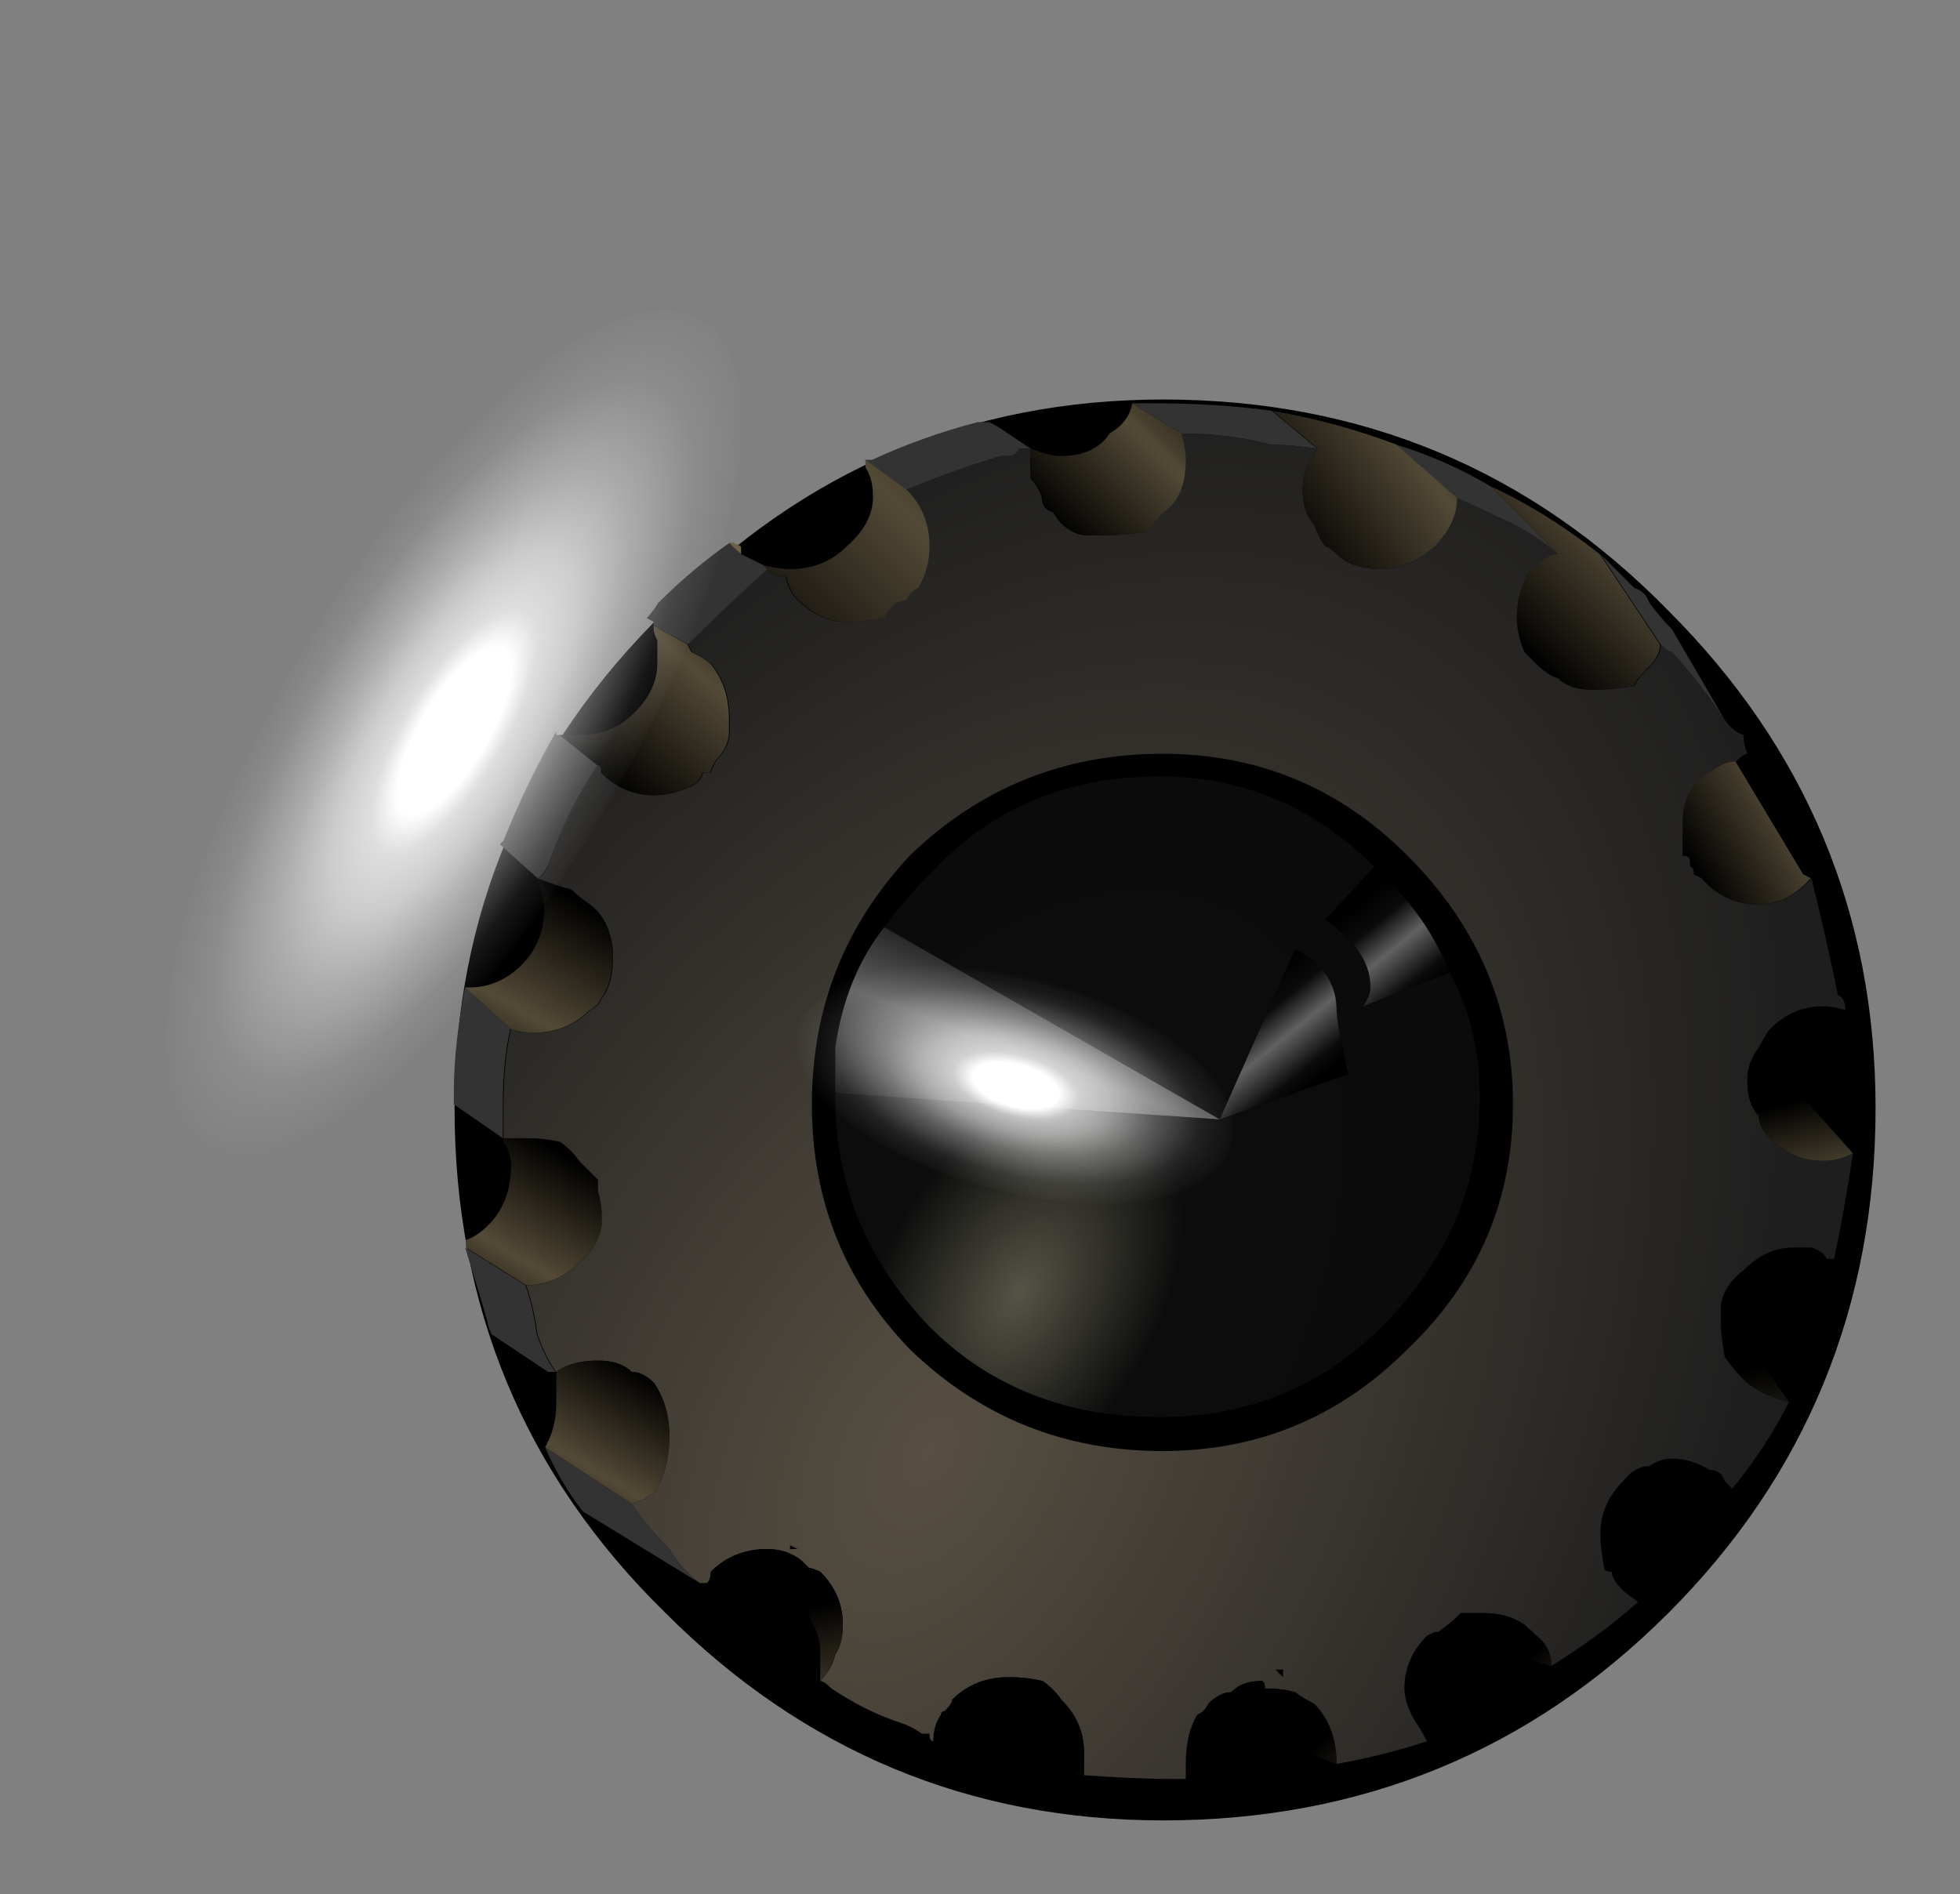 <?xml version="1.0" encoding="utf-8"?>
<!-- Generator: Adobe Illustrator 16.0.0, SVG Export Plug-In . SVG Version: 6.00 Build 0)  -->
<!DOCTYPE svg PUBLIC "-//W3C//DTD SVG 1.1//EN" "http://www.w3.org/Graphics/SVG/1.1/DTD/svg11.dtd">
<svg version="1.1" id="Layer_1" xmlns="http://www.w3.org/2000/svg" xmlns:xlink="http://www.w3.org/1999/xlink" x="0px" y="0px"
	 width="26px" height="25.13px" viewBox="0 0 26 25.13" enable-background="new 0 0 26 25.13" xml:space="preserve">
<rect x="0" y="0" width="26" height="25.13" fill="#808080" stroke="none"/>
<symbol  id="glace" viewBox="-7.1 -2.5 14.15 5.05">
	<g id="Layer_1_2_">
		<g>
			
				<radialGradient id="SVGID_1_" cx="0" cy="0" r="7.25" gradientTransform="matrix(1 0 0 0.357 0 4.882813e-004)" gradientUnits="userSpaceOnUse">
				<stop  offset="0" style="stop-color:#FFFFFF"/>
				<stop  offset="0.192" style="stop-color:#FFFFFF"/>
				<stop  offset="0.282" style="stop-color:#FFFFFF;stop-opacity:0.741"/>
				<stop  offset="0.416" style="stop-color:#FFFFFF;stop-opacity:0.6"/>
				<stop  offset="0.588" style="stop-color:#FEFEFE;stop-opacity:0.353"/>
				<stop  offset="0.816" style="stop-color:#FCFCFC;stop-opacity:0.094"/>
				<stop  offset="1" style="stop-color:#F9F9F9;stop-opacity:0"/>
			</radialGradient>
			<path fill-rule="evenodd" clip-rule="evenodd" fill="url(#SVGID_1_)" d="M-0.05,2.55C1.92,2.55,3.6,2.3,5,1.8
				C6.37,1.3,7.05,0.7,7.05,0S6.37-1.3,5-1.8C3.6-2.27,1.92-2.5-0.05-2.5c-1.93,0-3.6,0.23-5,0.7C-6.42-1.3-7.1-0.7-7.1,0
				s0.68,1.3,2.05,1.8C-3.65,2.3-1.98,2.55-0.05,2.55z"/>
		</g>
	</g>
</symbol>
<g>
	<g>
		<path fill-rule="evenodd" clip-rule="evenodd" d="M22.13,21.4c-1.83,1.83-4.07,2.75-6.7,2.75c-2.57,0-4.77-0.92-6.6-2.75
			c-1.87-1.83-2.8-4.07-2.8-6.7c0-2.57,0.93-4.77,2.8-6.6c1.83-1.87,4.03-2.8,6.6-2.8c2.63,0,4.87,0.93,6.7,2.8
			c1.83,1.83,2.75,4.03,2.75,6.6C24.88,17.33,23.96,19.57,22.13,21.4z"/>
	</g>
	<g>
		<g>
			
				<radialGradient id="SVGID_2_" cx="12.325" cy="19.25" r="9.895" gradientTransform="matrix(0.866 0.499 -0.786 1.365 16.786 -13.174)" gradientUnits="userSpaceOnUse">
				<stop  offset="0" style="stop-color:#574F42"/>
				<stop  offset="1" style="stop-color:#1E1E1E"/>
			</radialGradient>
			<path fill-rule="evenodd" clip-rule="evenodd" fill="url(#SVGID_2_)" d="M17.48,5.95c-0.13,0.17-0.2,0.35-0.2,0.55
				s0.05,0.35,0.15,0.45c0.03,0.1,0.08,0.2,0.15,0.3c0.03,0,0.08,0.03,0.15,0.1c0.13,0.13,0.33,0.2,0.6,0.2c0.23,0,0.47-0.1,0.7-0.3
				c0.2-0.2,0.3-0.42,0.3-0.65c0.23,0.1,0.48,0.22,0.75,0.35c0.2,0.1,0.4,0.23,0.6,0.4c-0.1,0-0.18,0.05-0.25,0.15
				c-0.1,0.03-0.17,0.1-0.2,0.2c-0.07,0.17-0.1,0.33-0.1,0.5c0,0.13,0.03,0.28,0.1,0.45c0.03,0.03,0.08,0.08,0.15,0.15
				c0.1,0.1,0.2,0.17,0.3,0.2c0.1,0.1,0.25,0.15,0.45,0.15s0.38-0.02,0.55-0.05c0.03-0.07,0.1-0.15,0.2-0.25s0.15-0.2,0.15-0.3
				c0.07,0.07,0.12,0.1,0.15,0.1c0.27,0.3,0.5,0.6,0.7,0.9c0.07,0.1,0.15,0.17,0.25,0.2c0,0.1,0.02,0.18,0.05,0.25
				c-0.03,0-0.08,0.03-0.15,0.1c-0.1,0-0.22,0.05-0.35,0.15l-0.1,0.05c-0.17,0.17-0.25,0.37-0.25,0.6V11c0,0.1,0,0.17,0,0.2
				c0,0.07,0,0.12,0,0.15c0.07,0,0.1,0.03,0.1,0.1v0.05c0.03,0,0.05,0.03,0.05,0.1l0.1,0.05c0.2,0.23,0.45,0.35,0.75,0.35
				c0.27,0,0.5-0.12,0.7-0.35c0.13,0.53,0.25,1.05,0.35,1.55c0.07,0.03,0.1,0.1,0.1,0.2c-0.1-0.03-0.2-0.05-0.3-0.05
				c-0.27,0-0.5,0.1-0.7,0.3c-0.03,0.03-0.08,0.12-0.15,0.25c-0.1,0.13-0.15,0.28-0.15,0.45c0,0.2,0.05,0.35,0.15,0.45
				c0,0.1,0.05,0.2,0.15,0.3c0.2,0.2,0.43,0.3,0.7,0.3c0.13,0,0.27-0.03,0.4-0.1c-0.07,0.47-0.15,0.93-0.25,1.4h-0.1
				c-0.03-0.07-0.1-0.12-0.2-0.15c-0.07,0-0.15,0-0.25,0c-0.23,0-0.45,0.1-0.65,0.3c-0.17,0.13-0.27,0.28-0.3,0.45
				c0,0.1,0,0.18,0,0.25c0,0.13,0.02,0.28,0.05,0.45c0.07,0.1,0.15,0.2,0.25,0.3c0.13,0.13,0.33,0.23,0.6,0.3
				c-0.2,0.4-0.45,0.78-0.75,1.15l-0.1-0.1c-0.03-0.1-0.1-0.15-0.2-0.15c-0.17-0.1-0.33-0.15-0.5-0.15c-0.1,0-0.2,0.03-0.3,0.1
				c-0.13,0-0.25,0.07-0.35,0.2c-0.2,0.2-0.3,0.43-0.3,0.7c0,0.13,0.02,0.28,0.05,0.45c0,0.03,0.03,0.05,0.1,0.05
				c0,0.07,0.05,0.15,0.15,0.25c0.03,0.03,0.1,0.08,0.2,0.15c-0.33,0.3-0.72,0.58-1.15,0.85c0-0.17-0.07-0.3-0.2-0.4
				c-0.1-0.1-0.18-0.17-0.25-0.2c-0.13-0.07-0.28-0.1-0.45-0.1c-0.1,0-0.2,0-0.3,0c-0.1,0.1-0.2,0.18-0.3,0.25h-0.05l-0.1,0.05
				c-0.2,0.2-0.3,0.43-0.3,0.7c0,0.13,0.05,0.28,0.15,0.45c0.03,0.03,0.08,0.12,0.15,0.25c-0.4,0.13-0.8,0.23-1.2,0.3
				c0-0.33-0.1-0.6-0.3-0.8c-0.07-0.03-0.15-0.08-0.25-0.15c-0.1-0.03-0.23-0.05-0.4-0.05c0-0.07-0.02-0.1-0.05-0.1
				c-0.17,0-0.3,0.05-0.4,0.15c-0.1,0-0.2,0.05-0.3,0.15c-0.03,0.07-0.08,0.12-0.15,0.15c-0.1,0.17-0.15,0.38-0.15,0.65
				c0,0.1,0,0.17,0,0.2c-0.03,0-0.08,0-0.15,0c-0.4,0-0.8-0.02-1.2-0.05c0-0.1,0-0.2,0-0.3c0-0.27-0.1-0.5-0.3-0.7
				c-0.07-0.1-0.15-0.18-0.25-0.25c-0.13-0.03-0.28-0.05-0.45-0.05c-0.3,0-0.55,0.1-0.75,0.3c0,0.03-0.03,0.08-0.1,0.15
				c-0.03,0-0.05,0.02-0.05,0.05c-0.07,0.1-0.1,0.22-0.1,0.35c-0.03,0-0.05-0.03-0.05-0.1h-0.1c-0.1-0.07-0.2-0.12-0.3-0.15
				c-0.3-0.1-0.6-0.25-0.9-0.45c-0.07-0.07-0.12-0.1-0.15-0.1c0.1-0.1,0.17-0.22,0.2-0.35c0.07-0.1,0.1-0.23,0.1-0.4
				c0-0.27-0.1-0.5-0.3-0.7c-0.07-0.03-0.12-0.05-0.15-0.05l-0.1-0.1c-0.13-0.1-0.28-0.15-0.45-0.15c-0.3,0-0.55,0.1-0.75,0.3
				c0,0.07-0.02,0.12-0.05,0.15h-0.1c-0.17-0.13-0.3-0.28-0.4-0.45c-0.2-0.2-0.37-0.4-0.5-0.6c0.1-0.03,0.2-0.08,0.3-0.15
				c0.13-0.2,0.2-0.45,0.2-0.75c0-0.27-0.07-0.5-0.2-0.7c-0.1-0.1-0.2-0.15-0.3-0.15c-0.1-0.1-0.25-0.15-0.45-0.15
				c-0.23,0-0.42,0.05-0.55,0.15c-0.1-0.13-0.18-0.3-0.25-0.5c-0.03-0.23-0.08-0.45-0.15-0.65c0.27,0,0.5-0.1,0.7-0.3
				c0.17-0.13,0.27-0.3,0.3-0.5c0-0.07,0-0.12,0-0.15c0-0.1-0.02-0.2-0.05-0.3c0-0.07,0-0.12,0-0.15c-0.13-0.13-0.22-0.22-0.25-0.25
				c-0.07-0.1-0.15-0.18-0.25-0.25c-0.13-0.03-0.28-0.05-0.45-0.05c-0.1,0-0.2,0-0.3,0c0-0.1,0-0.23,0-0.4v-0.05
				c0-0.37,0.03-0.7,0.1-1c0.1,0.03,0.2,0.05,0.3,0.05c0.3,0,0.55-0.1,0.75-0.3c0.07-0.03,0.12-0.08,0.15-0.15
				c0.1-0.13,0.15-0.3,0.15-0.5c0-0.07,0-0.12,0-0.15c-0.03-0.27-0.13-0.47-0.3-0.6c-0.1-0.07-0.18-0.13-0.25-0.2
				c-0.13-0.03-0.28-0.08-0.45-0.15c0.07-0.03,0.12-0.1,0.15-0.2c0.17-0.47,0.38-0.9,0.65-1.3c0.03,0,0.05,0.03,0.05,0.1
				c0.2,0.2,0.43,0.3,0.7,0.3c0.13,0,0.28-0.03,0.45-0.1c0.1-0.03,0.17-0.1,0.2-0.2h0.1c0.03-0.1,0.08-0.18,0.15-0.25
				c0.07-0.1,0.1-0.2,0.1-0.3c0-0.07,0-0.12,0-0.15c0-0.3-0.08-0.55-0.25-0.75c-0.1-0.07-0.18-0.12-0.25-0.15l-0.05-0.1
				C9.16,8.52,9.21,8.47,9.27,8.4c0.3-0.3,0.6-0.58,0.9-0.85c0.07,0.07,0.15,0.1,0.25,0.1c0.03,0.13,0.08,0.23,0.15,0.3
				c0.2,0.2,0.42,0.3,0.65,0.3h0.1c0.1,0,0.23-0.02,0.4-0.05c0.03-0.07,0.08-0.13,0.15-0.2c0.03,0,0.08-0.02,0.15-0.05
				c0.03-0.07,0.08-0.12,0.15-0.15c0.1-0.17,0.15-0.35,0.15-0.55c0-0.3-0.1-0.55-0.3-0.75c0.4-0.17,0.82-0.32,1.25-0.45h0.1
				c0.07,0,0.12-0.03,0.15-0.1c0.07,0,0.12,0,0.15,0c0,0.07,0,0.12,0,0.15c0,0.1,0,0.18,0,0.25c0.07,0.07,0.12,0.15,0.15,0.25
				c0,0.1,0.05,0.17,0.15,0.2c0.1,0.17,0.23,0.27,0.4,0.3c0.1,0,0.2,0,0.3,0c0.2,0,0.38-0.02,0.55-0.05c0.03-0.07,0.1-0.15,0.2-0.25
				c0.2-0.13,0.3-0.37,0.3-0.7c0-0.1-0.02-0.22-0.05-0.35c0.4,0,0.8,0.05,1.2,0.15C17.08,5.9,17.27,5.92,17.48,5.95z M17.02,22.15
				h-0.1l0.1,0.1V22.15z M10.48,20.55h0.1l-0.1-0.05V20.55z"/>
			<linearGradient id="SVGID_3_" gradientUnits="userSpaceOnUse" x1="16.981" y1="7.08" x2="18.936" y2="5.611">
				<stop  offset="0" style="stop-color:#000000"/>
				<stop  offset="0.839" style="stop-color:#534A36"/>
				<stop  offset="1" style="stop-color:#3E3728"/>
			</linearGradient>
			<path fill-rule="evenodd" clip-rule="evenodd" fill="url(#SVGID_3_)" d="M16.88,5.45c0.57,0.1,1.12,0.25,1.65,0.45l0.8,0.7
				c0,0.23-0.1,0.45-0.3,0.65c-0.23,0.2-0.47,0.3-0.7,0.3c-0.27,0-0.47-0.07-0.6-0.2c-0.07-0.07-0.12-0.1-0.15-0.1
				c-0.07-0.1-0.12-0.2-0.15-0.3c-0.1-0.1-0.15-0.25-0.15-0.45s0.07-0.38,0.2-0.55L16.88,5.45z"/>
			<linearGradient id="SVGID_4_" gradientUnits="userSpaceOnUse" x1="13.988" y1="6.963" x2="15.388" y2="5.563">
				<stop  offset="0" style="stop-color:#000000"/>
				<stop  offset="0.839" style="stop-color:#534A36"/>
				<stop  offset="1" style="stop-color:#3E3728"/>
			</linearGradient>
			<path fill-rule="evenodd" clip-rule="evenodd" fill="url(#SVGID_4_)" d="M13.67,5.95c0.17,0.07,0.3,0.1,0.4,0.1
				c0.3,0,0.52-0.1,0.65-0.3c0.17-0.1,0.27-0.23,0.3-0.4l0.65,0.4C15.71,5.88,15.73,6,15.73,6.1c0,0.33-0.1,0.57-0.3,0.7
				c-0.1,0.1-0.17,0.18-0.2,0.25c-0.17,0.03-0.35,0.05-0.55,0.05c-0.1,0-0.2,0-0.3,0c-0.17-0.03-0.3-0.13-0.4-0.3
				c-0.1-0.03-0.15-0.1-0.15-0.2c-0.03-0.1-0.08-0.18-0.15-0.25c0-0.07,0-0.15,0-0.25C13.67,6.07,13.67,6.02,13.67,5.95z"/>
			<path fill-rule="evenodd" clip-rule="evenodd" fill="#333333" d="M15.67,5.75l-0.65-0.4c0.13,0,0.22,0,0.25,0
				c0.57,0,1.1,0.03,1.6,0.1l0.6,0.5c-0.2-0.03-0.4-0.05-0.6-0.05C16.48,5.8,16.08,5.75,15.67,5.75z M12.02,6.5l-0.55-0.4h0.1
				c0.43-0.2,0.9-0.37,1.4-0.5c0.07,0,0.12,0,0.15,0c0.07,0.03,0.15,0.08,0.25,0.15l0.3,0.2c-0.03,0-0.08,0-0.15,0
				c-0.03,0.07-0.08,0.1-0.15,0.1h-0.1C12.84,6.18,12.42,6.33,12.02,6.5z M10.13,7.5l0.05,0.05c-0.3,0.27-0.6,0.55-0.9,0.85
				C9.21,8.47,9.16,8.52,9.13,8.55L8.67,8.3V8.25L8.58,8.2C8.64,8.13,8.69,8.07,8.73,8c0.3-0.3,0.62-0.57,0.95-0.8l0.15,0.15
				L10.13,7.5z M7.13,11.65l-0.5-0.45l0.05-0.05c0.2-0.5,0.43-0.98,0.7-1.45v0.05h0.05l0.5,0.4c-0.27,0.4-0.48,0.83-0.65,1.3
				C7.24,11.55,7.19,11.62,7.13,11.65z M6.17,13.1l0.6,0.55c-0.07,0.3-0.1,0.63-0.1,1v0.05c0,0.17,0,0.3,0,0.4l-0.65-0.45
				c0-0.07,0-0.12,0-0.15C6.02,14.03,6.08,13.57,6.17,13.1z M6.17,16.55l0.8,0.5c0.07,0.2,0.12,0.42,0.15,0.65
				c0.07,0.2,0.15,0.37,0.25,0.5h-0.1l-0.75-0.5c-0.03-0.07-0.05-0.12-0.05-0.15C6.38,17.22,6.27,16.88,6.17,16.55z M7.23,19.2
				l1.15,0.75c0.13,0.2,0.3,0.4,0.5,0.6c0.1,0.17,0.23,0.32,0.4,0.45l-1.55-0.95C7.52,19.78,7.36,19.5,7.23,19.2z M21.23,7.35
				c0.13,0.13,0.28,0.28,0.45,0.45c0.1,0.03,0.17,0.1,0.2,0.2c0.1,0.13,0.2,0.25,0.3,0.35l0.7,1.2c-0.2-0.3-0.43-0.6-0.7-0.9
				c-0.03,0-0.08-0.03-0.15-0.1L21.23,7.35z M19.77,6.45l0.9,0.9c-0.2-0.17-0.4-0.3-0.6-0.4c-0.27-0.13-0.52-0.25-0.75-0.35
				l-0.8-0.7C18.96,6.03,19.38,6.22,19.77,6.45z"/>
			<linearGradient id="SVGID_5_" gradientUnits="userSpaceOnUse" x1="9.813" y1="8.963" x2="12.438" y2="6.338">
				<stop  offset="0" style="stop-color:#000000"/>
				<stop  offset="0.839" style="stop-color:#534A36"/>
				<stop  offset="1" style="stop-color:#3E3728"/>
			</linearGradient>
			<path fill-rule="evenodd" clip-rule="evenodd" fill="url(#SVGID_5_)" d="M10.17,7.55L10.13,7.5c0.13,0.03,0.25,0.05,0.35,0.05
				c0.3,0,0.55-0.1,0.75-0.3c0.23-0.2,0.35-0.42,0.35-0.65c0-0.17-0.03-0.3-0.1-0.4V6.1l0.55,0.4c0.2,0.2,0.3,0.45,0.3,0.75
				c0,0.2-0.05,0.38-0.15,0.55c-0.07,0.03-0.12,0.08-0.15,0.15C11.96,7.98,11.91,8,11.88,8c-0.07,0.07-0.12,0.13-0.15,0.2
				c-0.17,0.03-0.3,0.05-0.4,0.05h-0.1c-0.23,0-0.45-0.1-0.65-0.3c-0.07-0.07-0.12-0.17-0.15-0.3C10.33,7.65,10.24,7.62,10.17,7.55z
				"/>
			<polygon fill-rule="evenodd" clip-rule="evenodd" fill="#6D6247" points="9.83,7.35 9.67,7.2 9.73,7.2 9.83,7.25 			"/>
			<linearGradient id="SVGID_6_" gradientUnits="userSpaceOnUse" x1="8.071" y1="10.416" x2="9.555" y2="8.673">
				<stop  offset="0" style="stop-color:#000000"/>
				<stop  offset="0.839" style="stop-color:#534A36"/>
				<stop  offset="1" style="stop-color:#3E3728"/>
			</linearGradient>
			<path fill-rule="evenodd" clip-rule="evenodd" fill="url(#SVGID_6_)" d="M7.92,10.15l-0.5-0.4c0.07,0,0.17,0,0.3,0
				c0.27,0,0.5-0.1,0.7-0.3c0.2-0.2,0.3-0.42,0.3-0.65c0-0.17,0-0.27,0-0.3C8.69,8.43,8.67,8.38,8.67,8.35V8.3l0.45,0.25l0.05,0.1
				C9.24,8.68,9.33,8.73,9.42,8.8C9.59,9,9.67,9.25,9.67,9.55c0,0.03,0,0.08,0,0.15c0,0.1-0.03,0.2-0.1,0.3
				c-0.07,0.07-0.12,0.15-0.15,0.25h-0.1c-0.03,0.1-0.1,0.17-0.2,0.2c-0.17,0.07-0.32,0.1-0.45,0.1c-0.27,0-0.5-0.1-0.7-0.3
				C7.98,10.18,7.96,10.15,7.92,10.15z"/>
			<linearGradient id="SVGID_7_" gradientUnits="userSpaceOnUse" x1="7.773" y1="11.99" x2="6.775" y2="13.691">
				<stop  offset="0" style="stop-color:#000000"/>
				<stop  offset="0.839" style="stop-color:#534A36"/>
				<stop  offset="1" style="stop-color:#3E3728"/>
			</linearGradient>
			<path fill-rule="evenodd" clip-rule="evenodd" fill="url(#SVGID_7_)" d="M6.77,13.65l-0.6-0.55h0.05c0.27,0,0.5-0.1,0.7-0.3
				c0.2-0.2,0.3-0.45,0.3-0.75c0-0.1-0.03-0.23-0.1-0.4c0.17,0.07,0.32,0.12,0.45,0.15c0.07,0.07,0.15,0.13,0.25,0.2
				c0.17,0.13,0.27,0.33,0.3,0.6c0,0.03,0,0.08,0,0.15c0,0.2-0.05,0.37-0.15,0.5c-0.03,0.07-0.08,0.12-0.15,0.15
				c-0.2,0.2-0.45,0.3-0.75,0.3C6.98,13.7,6.88,13.68,6.77,13.65z"/>
			<linearGradient id="SVGID_8_" gradientUnits="userSpaceOnUse" x1="7.55" y1="15.34" x2="6.647" y2="16.888">
				<stop  offset="0" style="stop-color:#000000"/>
				<stop  offset="0.839" style="stop-color:#534A36"/>
				<stop  offset="1" style="stop-color:#3E3728"/>
			</linearGradient>
			<path fill-rule="evenodd" clip-rule="evenodd" fill="url(#SVGID_8_)" d="M6.98,17.05l-0.8-0.5v-0.1c0.1-0.03,0.2-0.1,0.3-0.2
				c0.2-0.2,0.3-0.47,0.3-0.8c0-0.1-0.03-0.2-0.1-0.3V15.1c0.1,0,0.2,0,0.3,0c0.17,0,0.32,0.02,0.45,0.05
				c0.1,0.07,0.18,0.15,0.25,0.25c0.03,0.03,0.12,0.12,0.25,0.25c0,0.03,0,0.08,0,0.15c0.03,0.1,0.05,0.2,0.05,0.3
				c0,0.03,0,0.08,0,0.15c-0.03,0.2-0.13,0.37-0.3,0.5C7.48,16.95,7.24,17.05,6.98,17.05z"/>
			<linearGradient id="SVGID_9_" gradientUnits="userSpaceOnUse" x1="8.496" y1="18.202" x2="7.625" y2="19.68">
				<stop  offset="0" style="stop-color:#000000"/>
				<stop  offset="0.839" style="stop-color:#534A36"/>
				<stop  offset="1" style="stop-color:#3E3728"/>
			</linearGradient>
			<path fill-rule="evenodd" clip-rule="evenodd" fill="url(#SVGID_9_)" d="M8.38,19.95L7.23,19.2c0.1-0.17,0.15-0.37,0.15-0.6
				c0-0.17,0-0.3,0-0.4c0.13-0.1,0.32-0.15,0.55-0.15c0.2,0,0.35,0.05,0.45,0.15c0.1,0,0.2,0.05,0.3,0.15c0.13,0.2,0.2,0.43,0.2,0.7
				c0,0.3-0.07,0.55-0.2,0.75C8.58,19.87,8.48,19.92,8.38,19.95z"/>
			
				<linearGradient id="SVGID_10_" gradientUnits="userSpaceOnUse" x1="48.125" y1="-199.682" x2="49.84" y2="-199.682" gradientTransform="matrix(0.51 0.86 -0.871 0.492 -184.443 80.47)">
				<stop  offset="0" style="stop-color:#000000"/>
				<stop  offset="0.839" style="stop-color:#534A36"/>
				<stop  offset="1" style="stop-color:#3E3728"/>
			</linearGradient>
			<path fill-rule="evenodd" clip-rule="evenodd" fill="url(#SVGID_10_)" d="M14.38,23.55h-0.1l-1.65-1c0.2-0.2,0.45-0.3,0.75-0.3
				c0.17,0,0.32,0.02,0.45,0.05c0.1,0.07,0.18,0.15,0.25,0.25c0.2,0.2,0.3,0.43,0.3,0.7C14.38,23.35,14.38,23.45,14.38,23.55z"/>
			<linearGradient id="SVGID_11_" gradientUnits="userSpaceOnUse" x1="17.3" y1="23.325" x2="18.6" y2="24.625">
				<stop  offset="0" style="stop-color:#000000"/>
				<stop  offset="0.839" style="stop-color:#534A36"/>
				<stop  offset="1" style="stop-color:#3E3728"/>
			</linearGradient>
			<path fill-rule="evenodd" clip-rule="evenodd" fill="url(#SVGID_11_)" d="M17.73,23.4l-1.85-0.65c0.07-0.03,0.12-0.08,0.15-0.15
				c0.1-0.1,0.2-0.15,0.3-0.15c0.1-0.1,0.23-0.15,0.4-0.15c0.03,0,0.05,0.03,0.05,0.1c0.17,0,0.3,0.02,0.4,0.05
				c0.1,0.07,0.18,0.12,0.25,0.15C17.63,22.8,17.73,23.07,17.73,23.4z"/>
			
				<linearGradient id="SVGID_12_" gradientUnits="userSpaceOnUse" x1="17.384" y1="-253.973" x2="19.215" y2="-253.973" gradientTransform="matrix(0.246 0.969 -0.966 0.26 -239.211 70.6)">
				<stop  offset="0" style="stop-color:#000000"/>
				<stop  offset="0.839" style="stop-color:#534A36"/>
				<stop  offset="1" style="stop-color:#3E3728"/>
			</linearGradient>
			<path fill-rule="evenodd" clip-rule="evenodd" fill="url(#SVGID_12_)" d="M10.88,22.3c0-0.1,0-0.22,0-0.35
				c0-0.17-0.03-0.3-0.1-0.4c-0.03-0.1-0.1-0.23-0.2-0.4c-0.07-0.03-0.12-0.05-0.15-0.05c-0.1-0.07-0.18-0.12-0.25-0.15
				c-0.03,0-0.1,0-0.2,0c-0.07-0.07-0.12-0.1-0.15-0.1c-0.17,0-0.32,0.05-0.45,0.15c0.03-0.03,0.05-0.08,0.05-0.15
				c0.2-0.2,0.45-0.3,0.75-0.3c0.17,0,0.32,0.05,0.45,0.15l0.1,0.1c0.03,0,0.08,0.02,0.15,0.05c0.2,0.2,0.3,0.43,0.3,0.7
				c0,0.17-0.03,0.3-0.1,0.4C11.04,22.08,10.98,22.2,10.88,22.3z"/>
			<linearGradient id="SVGID_13_" gradientUnits="userSpaceOnUse" x1="20.029" y1="8.465" x2="21.648" y2="6.859">
				<stop  offset="0" style="stop-color:#000000"/>
				<stop  offset="0.839" style="stop-color:#534A36"/>
				<stop  offset="1" style="stop-color:#3E3728"/>
			</linearGradient>
			<path fill-rule="evenodd" clip-rule="evenodd" fill="url(#SVGID_13_)" d="M20.67,7.35l-0.9-0.9c0.5,0.23,0.98,0.53,1.45,0.9
				l0.8,1.2c0,0.1-0.05,0.2-0.15,0.3s-0.17,0.18-0.2,0.25c-0.17,0.03-0.35,0.05-0.55,0.05S20.77,9.1,20.67,9
				c-0.1-0.03-0.2-0.1-0.3-0.2c-0.07-0.07-0.12-0.12-0.15-0.15c-0.07-0.17-0.1-0.32-0.1-0.45c0-0.17,0.03-0.33,0.1-0.5
				c0.03-0.1,0.1-0.17,0.2-0.2C20.49,7.4,20.58,7.35,20.67,7.35z"/>
			<linearGradient id="SVGID_14_" gradientUnits="userSpaceOnUse" x1="22.453" y1="11.514" x2="23.927" y2="10.637">
				<stop  offset="0" style="stop-color:#000000"/>
				<stop  offset="0.839" style="stop-color:#534A36"/>
				<stop  offset="1" style="stop-color:#3E3728"/>
			</linearGradient>
			<path fill-rule="evenodd" clip-rule="evenodd" fill="url(#SVGID_14_)" d="M23.02,10.1l0.9,1.5l0.1,0.05
				c-0.2,0.23-0.43,0.35-0.7,0.35c-0.3,0-0.55-0.12-0.75-0.35l-0.1-0.05c0-0.07-0.02-0.1-0.05-0.1v-0.05c0-0.07-0.03-0.1-0.1-0.1
				c0-0.03,0-0.08,0-0.15c0-0.03,0-0.1,0-0.2v-0.1c0-0.23,0.08-0.43,0.25-0.6l0.1-0.05C22.81,10.15,22.92,10.1,23.02,10.1z"/>
			
				<linearGradient id="SVGID_15_" gradientUnits="userSpaceOnUse" x1="12.074" y1="-266.098" x2="13.42" y2="-266.098" gradientTransform="matrix(0.26 0.966 -0.969 0.246 -237.284 68.429)">
				<stop  offset="0" style="stop-color:#000000"/>
				<stop  offset="0.839" style="stop-color:#534A36"/>
				<stop  offset="1" style="stop-color:#3E3728"/>
			</linearGradient>
			<path fill-rule="evenodd" clip-rule="evenodd" fill="url(#SVGID_15_)" d="M23.33,13.9l1.25,1.4c-0.13,0.07-0.27,0.1-0.4,0.1
				c-0.27,0-0.5-0.1-0.7-0.3c-0.1-0.1-0.15-0.2-0.15-0.3c-0.1-0.1-0.15-0.25-0.15-0.45C23.17,14.18,23.23,14.03,23.33,13.9z"/>
			<linearGradient id="SVGID_16_" gradientUnits="userSpaceOnUse" x1="23.258" y1="18.137" x2="23.824" y2="20.315">
				<stop  offset="0" style="stop-color:#000000"/>
				<stop  offset="0.839" style="stop-color:#534A36"/>
				<stop  offset="1" style="stop-color:#3E3728"/>
			</linearGradient>
			<path fill-rule="evenodd" clip-rule="evenodd" fill="url(#SVGID_16_)" d="M22.83,17.3l0.9,1.3c-0.27-0.07-0.47-0.17-0.6-0.3
				c-0.1-0.1-0.18-0.2-0.25-0.3c-0.03-0.17-0.05-0.32-0.05-0.45C22.83,17.48,22.83,17.4,22.83,17.3z"/>
			<linearGradient id="SVGID_17_" gradientUnits="userSpaceOnUse" x1="20.165" y1="22.111" x2="21.265" y2="23.211">
				<stop  offset="0" style="stop-color:#000000"/>
				<stop  offset="0.839" style="stop-color:#534A36"/>
				<stop  offset="1" style="stop-color:#3E3728"/>
			</linearGradient>
			<path fill-rule="evenodd" clip-rule="evenodd" fill="url(#SVGID_17_)" d="M20.58,22.1l-1.5-0.45c0.1-0.07,0.2-0.15,0.3-0.25
				c0.1,0,0.2,0,0.3,0c0.17,0,0.32,0.03,0.45,0.1c0.07,0.03,0.15,0.1,0.25,0.2C20.51,21.8,20.58,21.93,20.58,22.1z"/>
		</g>
	</g>
	<g>
		<path fill-rule="evenodd" clip-rule="evenodd" d="M18.67,17.9c-0.9,0.9-1.98,1.35-3.25,1.35c-1.3,0-2.42-0.45-3.35-1.35
			c-0.87-0.9-1.3-1.98-1.3-3.25s0.43-2.37,1.3-3.3c0.93-0.9,2.05-1.35,3.35-1.35c1.27,0,2.35,0.45,3.25,1.35
			c0.93,0.93,1.4,2.03,1.4,3.3S19.61,17,18.67,17.9z"/>
	</g>
	<g>
		
			<radialGradient id="SVGID_18_" cx="13.525" cy="17.15" r="5.51" gradientTransform="matrix(0.866 0.499 -0.786 1.364 15.296 -12.995)" gradientUnits="userSpaceOnUse">
			<stop  offset="0" style="stop-color:#565447"/>
			<stop  offset="0.337" style="stop-color:#0C0C0C"/>
			<stop  offset="1" style="stop-color:#0B0B0B"/>
		</radialGradient>
		<path fill-rule="evenodd" clip-rule="evenodd" fill="url(#SVGID_18_)" d="M19.23,12.9c0.27,0.5,0.4,1.05,0.4,1.65
			c0,1.17-0.43,2.18-1.3,3.05c-0.8,0.8-1.78,1.2-2.95,1.2c-1.23,0-2.25-0.4-3.05-1.2c-0.83-0.87-1.25-1.88-1.25-3.05V14.5l5.1,0.35
			l-4.45-2.55c0.2-0.27,0.4-0.5,0.6-0.7c0.8-0.87,1.82-1.3,3.05-1.3c1.1,0,2.05,0.4,2.85,1.2l-0.65,0.7l-0.4,0.4l-1,2.25
			c0.93-0.33,1.5-0.53,1.7-0.6l0.2-0.9L19.23,12.9z"/>
		<linearGradient id="SVGID_19_" gradientUnits="userSpaceOnUse" x1="12.534" y1="17.198" x2="16.021" y2="7.793">
			<stop  offset="0" style="stop-color:#000000"/>
			<stop  offset="0.165" style="stop-color:#000000"/>
			<stop  offset="0.337" style="stop-color:#616161"/>
			<stop  offset="0.474" style="stop-color:#0B0B0B"/>
			<stop  offset="0.647" style="stop-color:#000000"/>
			<stop  offset="1" style="stop-color:#000000"/>
		</linearGradient>
		<path fill-rule="evenodd" clip-rule="evenodd" fill="url(#SVGID_19_)" d="M11.73,12.3l4.45,2.55l-5.1-0.35c0-0.2,0-0.4,0-0.6
			C11.17,13.27,11.39,12.73,11.73,12.3z"/>
		<path fill-rule="evenodd" clip-rule="evenodd" fill="#0B0B0B" d="M17.58,12.2c0.1,0.07,0.2,0.15,0.3,0.25
			c0.2,0.2,0.3,0.42,0.3,0.65c0,0.07-0.03,0.15-0.1,0.25l-0.2,0.9c-0.1-0.5-0.15-0.78-0.15-0.85c0-0.23-0.08-0.43-0.25-0.6
			c-0.1-0.1-0.2-0.17-0.3-0.2L17.58,12.2z"/>
		<linearGradient id="SVGID_20_" gradientUnits="userSpaceOnUse" x1="16.96" y1="12.836" x2="18.405" y2="14.616">
			<stop  offset="0" style="stop-color:#000000"/>
			<stop  offset="0.161" style="stop-color:#0B0B0B"/>
			<stop  offset="0.337" style="stop-color:#616161"/>
			<stop  offset="0.553" style="stop-color:#0B0B0B"/>
			<stop  offset="0.647" style="stop-color:#000000"/>
			<stop  offset="1" style="stop-color:#000000"/>
		</linearGradient>
		<path fill-rule="evenodd" clip-rule="evenodd" fill="url(#SVGID_20_)" d="M18.23,11.5c0.07,0,0.1,0.03,0.1,0.1
			c0.4,0.37,0.7,0.8,0.9,1.3l-1.15,0.45c0.07-0.1,0.1-0.18,0.1-0.25c0-0.23-0.1-0.45-0.3-0.65c-0.1-0.1-0.2-0.18-0.3-0.25
			L18.23,11.5z M17.88,14.25c-0.2,0.07-0.77,0.27-1.7,0.6l1-2.25c0.1,0.03,0.2,0.1,0.3,0.2c0.17,0.17,0.25,0.37,0.25,0.6
			C17.73,13.47,17.77,13.75,17.88,14.25z"/>
	</g>
	
		<use xlink:href="#glace"  width="14.15" height="5.05" x="-7.1" y="-2.5" transform="matrix(0.406 0.109 0.145 -0.542 13.475 14.4)" overflow="visible"/>
	
		<use xlink:href="#glace"  width="14.15" height="5.05" x="-7.1" y="-2.5" transform="matrix(0.458 -0.776 -0.794 -0.424 6.025 9.7)" overflow="visible"/>
</g>
</svg>
